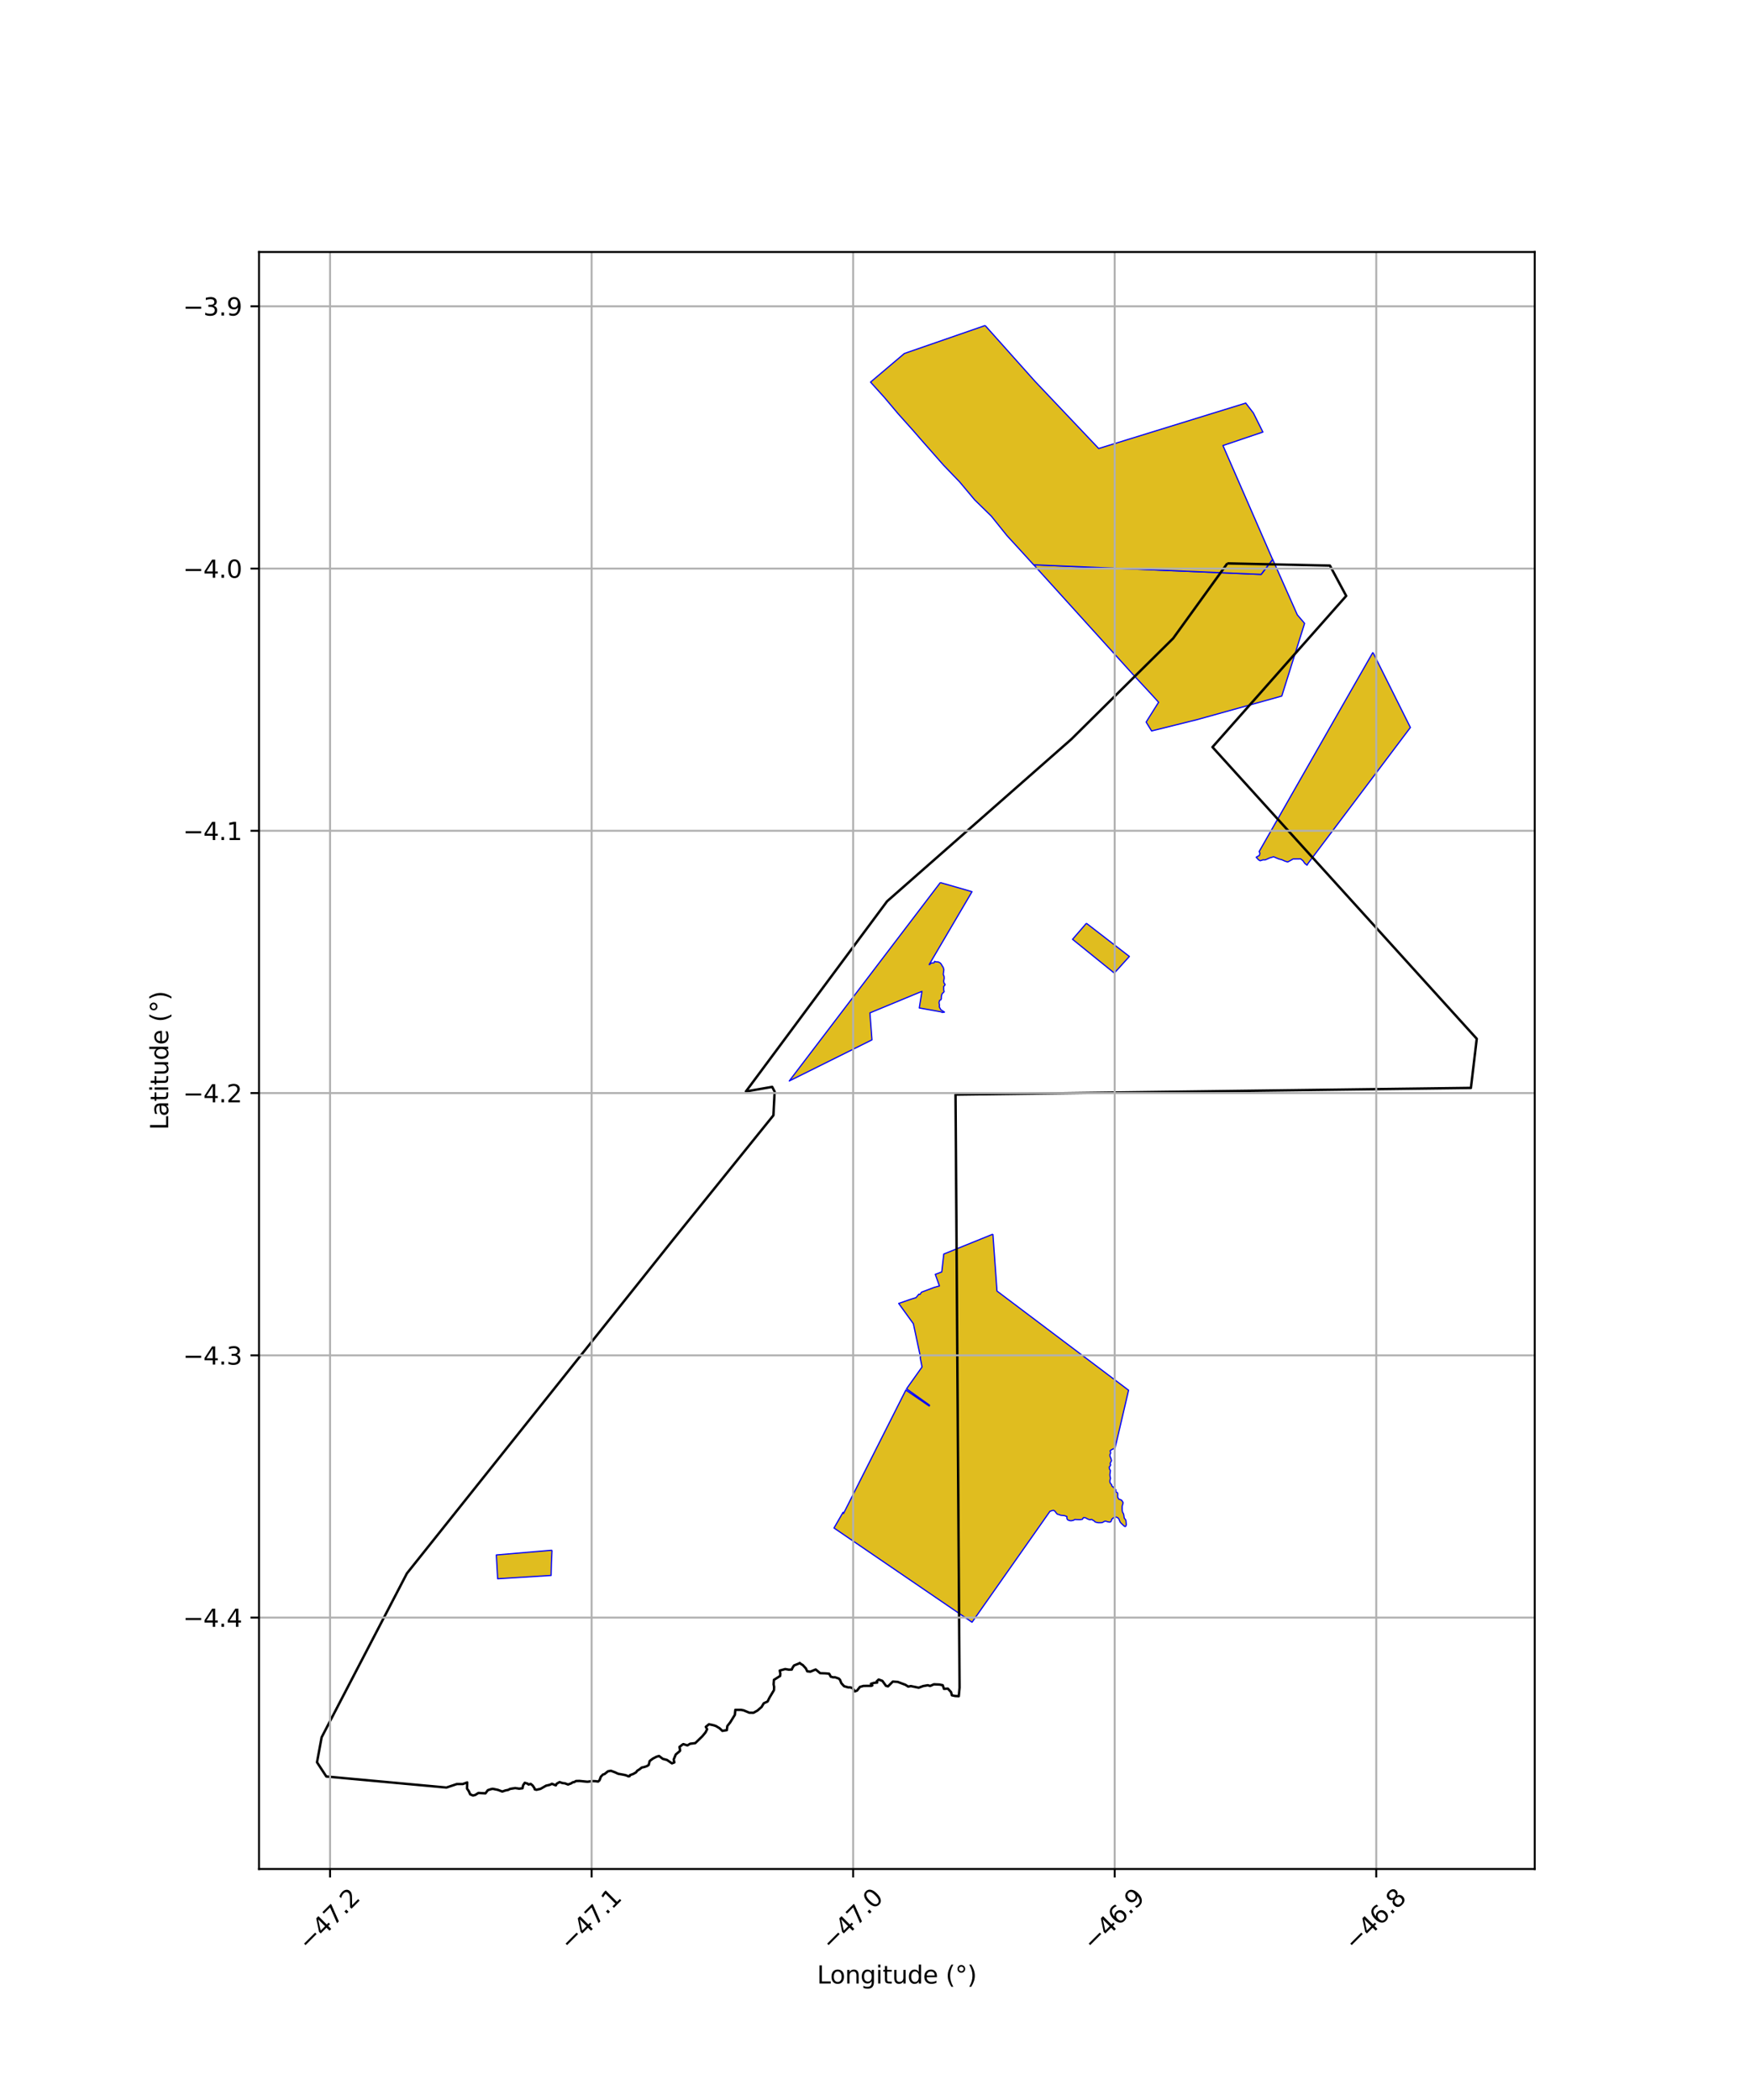 <?xml version="1.0" encoding="utf-8" standalone="no"?>
<!DOCTYPE svg PUBLIC "-//W3C//DTD SVG 1.1//EN"
  "http://www.w3.org/Graphics/SVG/1.1/DTD/svg11.dtd">
<svg xmlns:xlink="http://www.w3.org/1999/xlink" width="720pt" height="864pt" viewBox="0 0 720 864" xmlns="http://www.w3.org/2000/svg" version="1.1">
 <defs>
  <style type="text/css">*{stroke-linejoin: round; stroke-linecap: butt}</style>
 </defs>
 <g id="figure_1">
  <g id="patch_1">
   <path d="M 0 864 
L 720 864 
L 720 0 
L 0 0 
z
" style="fill: #ffffff"/>
  </g>
  <g id="axes_1">
   <g id="patch_2">
    <path d="M 106.568 768.96 
L 631.432 768.96 
L 631.432 103.68 
L 106.568 103.68 
z
" style="fill: #ffffff"/>
   </g>
   <g id="PatchCollection_1">
    <path d="M 408.51 507.762 
L 410.192 531.177 
L 464.327 571.98 
L 458.796 595.666 
L 457.703 596.279 
L 457.539 596.33 
L 457.1 596.587 
L 456.716 596.948 
L 456.934 597.466 
L 456.932 597.931 
L 456.657 598.448 
L 456.656 599.016 
L 456.874 599.586 
L 457.092 600.052 
L 457.308 600.983 
L 456.868 601.809 
L 456.757 602.274 
L 456.975 602.688 
L 456.7 603.256 
L 456.371 603.514 
L 456.37 603.772 
L 456.478 604.393 
L 456.86 605.015 
L 456.637 606.72 
L 456.69 607.341 
L 456.907 608.272 
L 456.686 608.892 
L 456.629 609.616 
L 456.792 610.185 
L 457.392 610.889 
L 457.445 611.355 
L 457.719 611.614 
L 458.047 611.821 
L 458.265 612.132 
L 459.15 613.035 
L 458.973 613.685 
L 459.247 613.841 
L 459.629 614.049 
L 459.848 614.359 
L 459.848 614.463 
L 459.846 615.135 
L 459.844 615.911 
L 460.007 616.325 
L 460.389 616.843 
L 461.156 617.051 
L 461.538 617.311 
L 461.756 617.673 
L 462.029 618.088 
L 462.083 618.398 
L 461.918 618.915 
L 461.807 619.328 
L 461.697 619.741 
L 461.695 620.362 
L 461.693 621.034 
L 461.747 621.655 
L 461.909 622.275 
L 462.237 622.793 
L 462.399 623.466 
L 462.453 623.983 
L 462.561 624.604 
L 462.998 625.122 
L 463.216 625.536 
L 463.269 626.002 
L 463.386 627.33 
L 463.155 627.966 
L 462.935 628.069 
L 462.771 628.017 
L 462.388 627.757 
L 462.006 627.394 
L 461.296 626.72 
L 460.913 626.306 
L 460.75 625.943 
L 460.587 625.581 
L 460.478 625.271 
L 460.205 624.753 
L 459.713 624.338 
L 459.166 624.181 
L 458.673 624.18 
L 458.07 624.489 
L 457.74 624.798 
L 457.411 625.056 
L 457.3 625.469 
L 457.19 625.831 
L 456.915 626.14 
L 456.422 626.243 
L 455.656 626.086 
L 455.054 625.877 
L 454.616 625.876 
L 454.396 625.927 
L 453.958 626.185 
L 453.574 626.39 
L 453.026 626.492 
L 452.149 626.49 
L 451.876 626.49 
L 451.273 626.385 
L 450.726 626.228 
L 450.453 626.072 
L 450.18 625.761 
L 449.851 625.554 
L 449.523 625.398 
L 449.25 625.19 
L 448.867 625.138 
L 448.592 625.292 
L 448.483 625.24 
L 448.045 625.187 
L 447.552 624.979 
L 447.224 624.823 
L 446.842 624.564 
L 446.294 624.407 
L 445.747 624.406 
L 445.637 624.561 
L 445.472 624.819 
L 445.361 625.077 
L 444.814 625.179 
L 444.43 625.23 
L 444.047 625.229 
L 443.17 625.211 
L 442.185 625.157 
L 442.075 625.26 
L 441.581 625.517 
L 440.814 625.67 
L 440.376 625.669 
L 439.883 625.564 
L 439.281 625.304 
L 439.118 625.097 
L 438.954 624.683 
L 438.955 624.321 
L 438.956 623.959 
L 438.04 623.602 
L 436.617 623.443 
L 436.453 623.443 
L 435.796 623.182 
L 435.03 622.974 
L 434.647 622.611 
L 434.374 622.196 
L 433.938 621.678 
L 433.391 621.367 
L 432.843 621.52 
L 431.973 621.81 
L 399.924 667.435 
L 343.133 628.668 
L 346.855 622.2 
L 347.035 622.72 
L 372.684 571.916 
L 382.299 578.489 
L 382.442 578.211 
L 382.383 578.155 
L 382.38 578.066 
L 372.973 571.397 
L 379.34 562.418 
L 378.59 558.559 
L 378.699 558.283 
L 375.786 544.622 
L 369.746 536.265 
L 375.019 534.448 
L 376.86 533.892 
L 378.04 532.462 
L 378.531 532.543 
L 379.12 531.649 
L 384.233 529.714 
L 386.506 529.067 
L 384.799 524.312 
L 387.461 523.305 
L 388.3 515.952 
L 408.51 507.762 
" clip-path="url(#peb8f48ed9c)" style="fill: #e0bd1f; stroke: #0000ff; stroke-width: 0.5"/>
    <path d="M 227.113 637.801 
L 226.873 642.94 
L 226.742 648.185 
L 204.754 649.554 
L 204.198 639.753 
L 227.113 637.801 
" clip-path="url(#peb8f48ed9c)" style="fill: #e0bd1f; stroke: #0000ff; stroke-width: 0.5"/>
    <path d="M 386.87 363.116 
L 399.921 366.866 
L 382.29 396.857 
L 382.616 396.792 
L 382.733 396.584 
L 382.897 396.314 
L 383.663 396.144 
L 384.016 396.16 
L 384.224 396.157 
L 384.378 395.973 
L 384.497 395.537 
L 385.24 395.742 
L 386.075 395.768 
L 386.885 396.222 
L 387.33 396.788 
L 387.61 397.317 
L 388.074 398.01 
L 388.336 399.016 
L 388.086 400.895 
L 388.421 401.694 
L 388.47 402.504 
L 388.251 403.712 
L 388.441 404.575 
L 388.801 404.894 
L 388.718 405.417 
L 388.267 405.819 
L 388.288 407.417 
L 388.457 407.908 
L 388.111 408.446 
L 387.761 408.597 
L 387.391 409.45 
L 387.289 410.169 
L 387.291 410.831 
L 387.128 411.325 
L 386.581 411.604 
L 386.341 412.485 
L 386.524 413.566 
L 386.443 414.225 
L 386.787 414.888 
L 387.161 415.48 
L 387.881 415.936 
L 388.168 416.159 
L 388.601 416.41 
L 387.698 416.556 
L 387.061 416.286 
L 378.216 414.7 
L 379.304 407.877 
L 357.908 416.735 
L 358.755 427.83 
L 324.721 444.744 
L 386.87 363.116 
" clip-path="url(#peb8f48ed9c)" style="fill: #e0bd1f; stroke: #0000ff; stroke-width: 0.5"/>
    <path d="M 446.973 379.859 
L 464.654 393.513 
L 460.218 398.417 
L 458.444 400.352 
L 441.271 386.457 
L 446.973 379.859 
" clip-path="url(#peb8f48ed9c)" style="fill: #e0bd1f; stroke: #0000ff; stroke-width: 0.5"/>
    <path d="M 564.849 268.397 
L 580.274 299.31 
L 538.282 355.078 
L 537.75 355.963 
L 536.853 355.246 
L 536.071 354.114 
L 535.115 353.353 
L 534.33 353.4 
L 533.088 353.405 
L 531.995 353.427 
L 531.109 353.936 
L 529.789 354.643 
L 528.603 354.269 
L 527.409 353.727 
L 526.152 353.415 
L 523.999 352.497 
L 522.402 352.969 
L 521.452 353.397 
L 520.531 353.781 
L 519.625 353.781 
L 518.481 354.14 
L 517.815 353.764 
L 516.827 352.688 
L 518.172 351.932 
L 518.356 351.009 
L 518.055 350.35 
L 547.287 299.12 
L 564.849 268.397 
" clip-path="url(#peb8f48ed9c)" style="fill: #e0bd1f; stroke: #0000ff; stroke-width: 0.5"/>
    <path d="M 474.08 286.058 
L 466.867 278.285 
L 425.32 232.398 
L 518.898 236.343 
L 523.639 230.189 
L 533.751 252.958 
L 536.748 256.474 
L 527.362 286.385 
L 492.545 296.075 
L 473.803 300.733 
L 471.548 297.086 
L 476.674 288.931 
L 474.08 286.058 
" clip-path="url(#peb8f48ed9c)" style="fill: #e0bd1f; stroke: #0000ff; stroke-width: 0.5"/>
    <path d="M 405.313 133.92 
L 425.847 156.908 
L 452.032 184.533 
L 512.533 165.843 
L 515.677 169.911 
L 519.591 177.761 
L 503.158 183.318 
L 523.585 230.168 
L 518.844 236.322 
L 425.266 232.377 
L 420.349 226.975 
L 414.314 220.395 
L 407.857 212.358 
L 400.998 205.655 
L 394.863 198.32 
L 388.224 191.41 
L 382.053 184.407 
L 378.829 180.742 
L 378.642 180.531 
L 378.52 180.389 
L 375.805 177.258 
L 369.458 170.162 
L 363.822 163.475 
L 358.239 157.291 
L 358.169 157.206 
L 372.085 145.429 
L 405.313 133.92 
" clip-path="url(#peb8f48ed9c)" style="fill: #e0bd1f; stroke: #0000ff; stroke-width: 0.5"/>
   </g>
   <g id="PatchCollection_2">
    <path d="M 504.96 231.797 
L 547.16 232.7 
L 553.866 245.172 
L 498.846 307.379 
L 607.575 427.379 
L 605.171 447.597 
L 393.133 450.351 
L 394.794 694.31 
L 394.471 697.857 
L 392.994 697.785 
L 391.634 697.493 
L 391.279 696.163 
L 389.968 694.75 
L 388.385 694.847 
L 387.866 693.35 
L 386.563 693.077 
L 384.233 692.981 
L 382.689 693.653 
L 381.728 693.358 
L 379.796 693.7 
L 377.983 694.369 
L 374.726 693.701 
L 373.681 693.919 
L 372.523 693.183 
L 369.357 691.981 
L 367.338 691.845 
L 365.355 693.814 
L 364.513 693.6 
L 363.036 691.561 
L 361.502 691.013 
L 360.702 691.762 
L 360.885 692.267 
L 359.621 692.377 
L 358.329 692.773 
L 358.886 693.433 
L 358.415 693.615 
L 355.285 693.633 
L 353.799 694.047 
L 352.592 695.566 
L 351.734 695.873 
L 350.734 694.544 
L 349.749 694.214 
L 349.002 694.247 
L 347.279 693.759 
L 346.149 692.501 
L 345.608 691.133 
L 345.112 690.61 
L 343.562 690.076 
L 342.733 690.08 
L 341.824 689.843 
L 341.141 688.614 
L 339.66 688.479 
L 337.441 688.396 
L 335.593 686.873 
L 333.403 687.769 
L 332.12 687.624 
L 331.556 686.436 
L 330.254 685.011 
L 329.712 684.74 
L 329.017 684.203 
L 328.678 684.432 
L 326.687 685.218 
L 326.054 686.209 
L 325.76 686.907 
L 324.537 686.952 
L 323.04 686.701 
L 320.816 687.32 
L 321.05 688.604 
L 320.967 689.538 
L 318.416 691.146 
L 318.282 692.981 
L 318.495 694.049 
L 318.43 695.369 
L 316.605 698.436 
L 315.798 700.055 
L 314.227 700.781 
L 313.343 702.292 
L 311.61 703.793 
L 310.004 704.679 
L 308.252 704.647 
L 305.98 703.693 
L 304.914 703.492 
L 302.541 703.483 
L 302.346 705.518 
L 300.433 708.627 
L 299.246 710.147 
L 299.038 711.827 
L 297.207 712.131 
L 296.048 711.046 
L 294.542 710.134 
L 293.578 709.811 
L 291.691 709.401 
L 290.392 710.464 
L 290.927 711.458 
L 290.265 712.774 
L 288.937 714.37 
L 286.049 717.17 
L 283.924 717.435 
L 282.825 718.115 
L 281.148 717.586 
L 280.84 717.745 
L 279.575 718.73 
L 279.819 720.243 
L 279.622 720.514 
L 278.029 721.843 
L 277.174 723.927 
L 277.445 725.106 
L 276.459 725.496 
L 274.439 724.109 
L 272.675 723.629 
L 271.164 722.471 
L 270.12 722.761 
L 268.587 723.555 
L 267.298 724.531 
L 266.896 726.152 
L 266.209 726.604 
L 265.163 726.973 
L 264 727.232 
L 263.14 727.934 
L 262.174 728.538 
L 261.704 729.185 
L 260.526 729.865 
L 259.194 730.344 
L 259.045 730.746 
L 258.589 730.857 
L 257.651 730.44 
L 256.7 730.206 
L 254.296 729.772 
L 252.975 729.153 
L 251.347 728.548 
L 250.129 728.765 
L 248.719 729.905 
L 248.079 730.094 
L 247.21 730.979 
L 246.659 732.461 
L 246.104 732.973 
L 244.935 732.829 
L 243.617 732.797 
L 241.687 733.063 
L 238.41 732.731 
L 236.949 732.768 
L 236.302 733.188 
L 235.668 733.274 
L 234.991 733.722 
L 233.714 734.203 
L 232.433 733.717 
L 231.419 733.605 
L 230.221 733.203 
L 229.052 733.855 
L 228.688 734.555 
L 227.078 733.899 
L 226.272 734.308 
L 224.666 734.682 
L 222.382 735.988 
L 220.714 736.368 
L 220.016 736.192 
L 219.897 735.714 
L 219.138 734.593 
L 218.33 733.943 
L 217.479 734.206 
L 217.016 733.83 
L 215.902 733.496 
L 215.218 734.532 
L 214.985 735.739 
L 213.608 735.913 
L 211.963 735.666 
L 209.867 736.004 
L 209.09 736.414 
L 207.958 736.637 
L 206.655 737.086 
L 204.85 736.406 
L 202.761 735.973 
L 202.08 736.084 
L 200.698 736.539 
L 199.74 737.829 
L 196.83 737.679 
L 195.508 738.509 
L 194.584 738.72 
L 193.457 738.24 
L 192.862 736.916 
L 192.149 735.878 
L 192.224 733.338 
L 190.401 734.006 
L 187.985 733.999 
L 183.681 735.446 
L 134.253 730.9 
L 130.425 725.047 
L 132.326 714.788 
L 167.423 647.324 
L 277.145 509.781 
L 318.205 458.88 
L 318.708 449.112 
L 317.691 447.174 
L 306.888 449.06 
L 364.968 370.819 
L 440.781 304.135 
L 482.673 262.635 
L 504.96 231.797 
L 504.96 231.797 
" clip-path="url(#peb8f48ed9c)" style="fill: none; stroke: #000000"/>
   </g>
   <g id="matplotlib.axis_1">
    <g id="xtick_1">
     <g id="line2d_1">
      <path d="M 135.796 768.96 
L 135.796 103.68 
" clip-path="url(#peb8f48ed9c)" style="fill: none; stroke: #b0b0b0; stroke-width: 0.8; stroke-linecap: square"/>
     </g>
     <g id="line2d_2">
      <defs>
       <path id="me1e3337dd0" d="M 0 0 
L 0 3.5 
" style="stroke: #000000; stroke-width: 0.8"/>
      </defs>
      <g>
       <use xlink:href="#me1e3337dd0" x="135.796" y="768.96" style="stroke: #000000; stroke-width: 0.8"/>
      </g>
     </g>
     <g id="text_1">
      <!-- −47.2 -->
      <g transform="translate(126.913 803.002) rotate(-45) scale(0.1 -0.1)">
       <defs>
        <path id="DejaVuSans-2212" d="M 678 2272 
L 4684 2272 
L 4684 1741 
L 678 1741 
L 678 2272 
z
" transform="scale(0.016)"/>
        <path id="DejaVuSans-34" d="M 2419 4116 
L 825 1625 
L 2419 1625 
L 2419 4116 
z
M 2253 4666 
L 3047 4666 
L 3047 1625 
L 3713 1625 
L 3713 1100 
L 3047 1100 
L 3047 0 
L 2419 0 
L 2419 1100 
L 313 1100 
L 313 1709 
L 2253 4666 
z
" transform="scale(0.016)"/>
        <path id="DejaVuSans-37" d="M 525 4666 
L 3525 4666 
L 3525 4397 
L 1831 0 
L 1172 0 
L 2766 4134 
L 525 4134 
L 525 4666 
z
" transform="scale(0.016)"/>
        <path id="DejaVuSans-2e" d="M 684 794 
L 1344 794 
L 1344 0 
L 684 0 
L 684 794 
z
" transform="scale(0.016)"/>
        <path id="DejaVuSans-32" d="M 1228 531 
L 3431 531 
L 3431 0 
L 469 0 
L 469 531 
Q 828 903 1448 1529 
Q 2069 2156 2228 2338 
Q 2531 2678 2651 2914 
Q 2772 3150 2772 3378 
Q 2772 3750 2511 3984 
Q 2250 4219 1831 4219 
Q 1534 4219 1204 4116 
Q 875 4013 500 3803 
L 500 4441 
Q 881 4594 1212 4672 
Q 1544 4750 1819 4750 
Q 2544 4750 2975 4387 
Q 3406 4025 3406 3419 
Q 3406 3131 3298 2873 
Q 3191 2616 2906 2266 
Q 2828 2175 2409 1742 
Q 1991 1309 1228 531 
z
" transform="scale(0.016)"/>
       </defs>
       <use xlink:href="#DejaVuSans-2212"/>
       <use xlink:href="#DejaVuSans-34" transform="translate(83.789 0)"/>
       <use xlink:href="#DejaVuSans-37" transform="translate(147.412 0)"/>
       <use xlink:href="#DejaVuSans-2e" transform="translate(211.035 0)"/>
       <use xlink:href="#DejaVuSans-32" transform="translate(242.822 0)"/>
      </g>
     </g>
    </g>
    <g id="xtick_2">
     <g id="line2d_3">
      <path d="M 243.404 768.96 
L 243.404 103.68 
" clip-path="url(#peb8f48ed9c)" style="fill: none; stroke: #b0b0b0; stroke-width: 0.8; stroke-linecap: square"/>
     </g>
     <g id="line2d_4">
      <g>
       <use xlink:href="#me1e3337dd0" x="243.404" y="768.96" style="stroke: #000000; stroke-width: 0.8"/>
      </g>
     </g>
     <g id="text_2">
      <!-- −47.1 -->
      <g transform="translate(234.52 803.002) rotate(-45) scale(0.1 -0.1)">
       <defs>
        <path id="DejaVuSans-31" d="M 794 531 
L 1825 531 
L 1825 4091 
L 703 3866 
L 703 4441 
L 1819 4666 
L 2450 4666 
L 2450 531 
L 3481 531 
L 3481 0 
L 794 0 
L 794 531 
z
" transform="scale(0.016)"/>
       </defs>
       <use xlink:href="#DejaVuSans-2212"/>
       <use xlink:href="#DejaVuSans-34" transform="translate(83.789 0)"/>
       <use xlink:href="#DejaVuSans-37" transform="translate(147.412 0)"/>
       <use xlink:href="#DejaVuSans-2e" transform="translate(211.035 0)"/>
       <use xlink:href="#DejaVuSans-31" transform="translate(242.822 0)"/>
      </g>
     </g>
    </g>
    <g id="xtick_3">
     <g id="line2d_5">
      <path d="M 351.011 768.96 
L 351.011 103.68 
" clip-path="url(#peb8f48ed9c)" style="fill: none; stroke: #b0b0b0; stroke-width: 0.8; stroke-linecap: square"/>
     </g>
     <g id="line2d_6">
      <g>
       <use xlink:href="#me1e3337dd0" x="351.011" y="768.96" style="stroke: #000000; stroke-width: 0.8"/>
      </g>
     </g>
     <g id="text_3">
      <!-- −47.0 -->
      <g transform="translate(342.127 803.002) rotate(-45) scale(0.1 -0.1)">
       <defs>
        <path id="DejaVuSans-30" d="M 2034 4250 
Q 1547 4250 1301 3770 
Q 1056 3291 1056 2328 
Q 1056 1369 1301 889 
Q 1547 409 2034 409 
Q 2525 409 2770 889 
Q 3016 1369 3016 2328 
Q 3016 3291 2770 3770 
Q 2525 4250 2034 4250 
z
M 2034 4750 
Q 2819 4750 3233 4129 
Q 3647 3509 3647 2328 
Q 3647 1150 3233 529 
Q 2819 -91 2034 -91 
Q 1250 -91 836 529 
Q 422 1150 422 2328 
Q 422 3509 836 4129 
Q 1250 4750 2034 4750 
z
" transform="scale(0.016)"/>
       </defs>
       <use xlink:href="#DejaVuSans-2212"/>
       <use xlink:href="#DejaVuSans-34" transform="translate(83.789 0)"/>
       <use xlink:href="#DejaVuSans-37" transform="translate(147.412 0)"/>
       <use xlink:href="#DejaVuSans-2e" transform="translate(211.035 0)"/>
       <use xlink:href="#DejaVuSans-30" transform="translate(242.822 0)"/>
      </g>
     </g>
    </g>
    <g id="xtick_4">
     <g id="line2d_7">
      <path d="M 458.618 768.96 
L 458.618 103.68 
" clip-path="url(#peb8f48ed9c)" style="fill: none; stroke: #b0b0b0; stroke-width: 0.8; stroke-linecap: square"/>
     </g>
     <g id="line2d_8">
      <g>
       <use xlink:href="#me1e3337dd0" x="458.618" y="768.96" style="stroke: #000000; stroke-width: 0.8"/>
      </g>
     </g>
     <g id="text_4">
      <!-- −46.9 -->
      <g transform="translate(449.735 803.002) rotate(-45) scale(0.1 -0.1)">
       <defs>
        <path id="DejaVuSans-36" d="M 2113 2584 
Q 1688 2584 1439 2293 
Q 1191 2003 1191 1497 
Q 1191 994 1439 701 
Q 1688 409 2113 409 
Q 2538 409 2786 701 
Q 3034 994 3034 1497 
Q 3034 2003 2786 2293 
Q 2538 2584 2113 2584 
z
M 3366 4563 
L 3366 3988 
Q 3128 4100 2886 4159 
Q 2644 4219 2406 4219 
Q 1781 4219 1451 3797 
Q 1122 3375 1075 2522 
Q 1259 2794 1537 2939 
Q 1816 3084 2150 3084 
Q 2853 3084 3261 2657 
Q 3669 2231 3669 1497 
Q 3669 778 3244 343 
Q 2819 -91 2113 -91 
Q 1303 -91 875 529 
Q 447 1150 447 2328 
Q 447 3434 972 4092 
Q 1497 4750 2381 4750 
Q 2619 4750 2861 4703 
Q 3103 4656 3366 4563 
z
" transform="scale(0.016)"/>
        <path id="DejaVuSans-39" d="M 703 97 
L 703 672 
Q 941 559 1184 500 
Q 1428 441 1663 441 
Q 2288 441 2617 861 
Q 2947 1281 2994 2138 
Q 2813 1869 2534 1725 
Q 2256 1581 1919 1581 
Q 1219 1581 811 2004 
Q 403 2428 403 3163 
Q 403 3881 828 4315 
Q 1253 4750 1959 4750 
Q 2769 4750 3195 4129 
Q 3622 3509 3622 2328 
Q 3622 1225 3098 567 
Q 2575 -91 1691 -91 
Q 1453 -91 1209 -44 
Q 966 3 703 97 
z
M 1959 2075 
Q 2384 2075 2632 2365 
Q 2881 2656 2881 3163 
Q 2881 3666 2632 3958 
Q 2384 4250 1959 4250 
Q 1534 4250 1286 3958 
Q 1038 3666 1038 3163 
Q 1038 2656 1286 2365 
Q 1534 2075 1959 2075 
z
" transform="scale(0.016)"/>
       </defs>
       <use xlink:href="#DejaVuSans-2212"/>
       <use xlink:href="#DejaVuSans-34" transform="translate(83.789 0)"/>
       <use xlink:href="#DejaVuSans-36" transform="translate(147.412 0)"/>
       <use xlink:href="#DejaVuSans-2e" transform="translate(211.035 0)"/>
       <use xlink:href="#DejaVuSans-39" transform="translate(242.822 0)"/>
      </g>
     </g>
    </g>
    <g id="xtick_5">
     <g id="line2d_9">
      <path d="M 566.225 768.96 
L 566.225 103.68 
" clip-path="url(#peb8f48ed9c)" style="fill: none; stroke: #b0b0b0; stroke-width: 0.8; stroke-linecap: square"/>
     </g>
     <g id="line2d_10">
      <g>
       <use xlink:href="#me1e3337dd0" x="566.225" y="768.96" style="stroke: #000000; stroke-width: 0.8"/>
      </g>
     </g>
     <g id="text_5">
      <!-- −46.8 -->
      <g transform="translate(557.342 803.002) rotate(-45) scale(0.1 -0.1)">
       <defs>
        <path id="DejaVuSans-38" d="M 2034 2216 
Q 1584 2216 1326 1975 
Q 1069 1734 1069 1313 
Q 1069 891 1326 650 
Q 1584 409 2034 409 
Q 2484 409 2743 651 
Q 3003 894 3003 1313 
Q 3003 1734 2745 1975 
Q 2488 2216 2034 2216 
z
M 1403 2484 
Q 997 2584 770 2862 
Q 544 3141 544 3541 
Q 544 4100 942 4425 
Q 1341 4750 2034 4750 
Q 2731 4750 3128 4425 
Q 3525 4100 3525 3541 
Q 3525 3141 3298 2862 
Q 3072 2584 2669 2484 
Q 3125 2378 3379 2068 
Q 3634 1759 3634 1313 
Q 3634 634 3220 271 
Q 2806 -91 2034 -91 
Q 1263 -91 848 271 
Q 434 634 434 1313 
Q 434 1759 690 2068 
Q 947 2378 1403 2484 
z
M 1172 3481 
Q 1172 3119 1398 2916 
Q 1625 2713 2034 2713 
Q 2441 2713 2670 2916 
Q 2900 3119 2900 3481 
Q 2900 3844 2670 4047 
Q 2441 4250 2034 4250 
Q 1625 4250 1398 4047 
Q 1172 3844 1172 3481 
z
" transform="scale(0.016)"/>
       </defs>
       <use xlink:href="#DejaVuSans-2212"/>
       <use xlink:href="#DejaVuSans-34" transform="translate(83.789 0)"/>
       <use xlink:href="#DejaVuSans-36" transform="translate(147.412 0)"/>
       <use xlink:href="#DejaVuSans-2e" transform="translate(211.035 0)"/>
       <use xlink:href="#DejaVuSans-38" transform="translate(242.822 0)"/>
      </g>
     </g>
    </g>
    <g id="text_6">
     <!-- Longitude (°) -->
     <g transform="translate(336.14 816.071) scale(0.1 -0.1)">
      <defs>
       <path id="DejaVuSans-4c" d="M 628 4666 
L 1259 4666 
L 1259 531 
L 3531 531 
L 3531 0 
L 628 0 
L 628 4666 
z
" transform="scale(0.016)"/>
       <path id="DejaVuSans-6f" d="M 1959 3097 
Q 1497 3097 1228 2736 
Q 959 2375 959 1747 
Q 959 1119 1226 758 
Q 1494 397 1959 397 
Q 2419 397 2687 759 
Q 2956 1122 2956 1747 
Q 2956 2369 2687 2733 
Q 2419 3097 1959 3097 
z
M 1959 3584 
Q 2709 3584 3137 3096 
Q 3566 2609 3566 1747 
Q 3566 888 3137 398 
Q 2709 -91 1959 -91 
Q 1206 -91 779 398 
Q 353 888 353 1747 
Q 353 2609 779 3096 
Q 1206 3584 1959 3584 
z
" transform="scale(0.016)"/>
       <path id="DejaVuSans-6e" d="M 3513 2113 
L 3513 0 
L 2938 0 
L 2938 2094 
Q 2938 2591 2744 2837 
Q 2550 3084 2163 3084 
Q 1697 3084 1428 2787 
Q 1159 2491 1159 1978 
L 1159 0 
L 581 0 
L 581 3500 
L 1159 3500 
L 1159 2956 
Q 1366 3272 1645 3428 
Q 1925 3584 2291 3584 
Q 2894 3584 3203 3211 
Q 3513 2838 3513 2113 
z
" transform="scale(0.016)"/>
       <path id="DejaVuSans-67" d="M 2906 1791 
Q 2906 2416 2648 2759 
Q 2391 3103 1925 3103 
Q 1463 3103 1205 2759 
Q 947 2416 947 1791 
Q 947 1169 1205 825 
Q 1463 481 1925 481 
Q 2391 481 2648 825 
Q 2906 1169 2906 1791 
z
M 3481 434 
Q 3481 -459 3084 -895 
Q 2688 -1331 1869 -1331 
Q 1566 -1331 1297 -1286 
Q 1028 -1241 775 -1147 
L 775 -588 
Q 1028 -725 1275 -790 
Q 1522 -856 1778 -856 
Q 2344 -856 2625 -561 
Q 2906 -266 2906 331 
L 2906 616 
Q 2728 306 2450 153 
Q 2172 0 1784 0 
Q 1141 0 747 490 
Q 353 981 353 1791 
Q 353 2603 747 3093 
Q 1141 3584 1784 3584 
Q 2172 3584 2450 3431 
Q 2728 3278 2906 2969 
L 2906 3500 
L 3481 3500 
L 3481 434 
z
" transform="scale(0.016)"/>
       <path id="DejaVuSans-69" d="M 603 3500 
L 1178 3500 
L 1178 0 
L 603 0 
L 603 3500 
z
M 603 4863 
L 1178 4863 
L 1178 4134 
L 603 4134 
L 603 4863 
z
" transform="scale(0.016)"/>
       <path id="DejaVuSans-74" d="M 1172 4494 
L 1172 3500 
L 2356 3500 
L 2356 3053 
L 1172 3053 
L 1172 1153 
Q 1172 725 1289 603 
Q 1406 481 1766 481 
L 2356 481 
L 2356 0 
L 1766 0 
Q 1100 0 847 248 
Q 594 497 594 1153 
L 594 3053 
L 172 3053 
L 172 3500 
L 594 3500 
L 594 4494 
L 1172 4494 
z
" transform="scale(0.016)"/>
       <path id="DejaVuSans-75" d="M 544 1381 
L 544 3500 
L 1119 3500 
L 1119 1403 
Q 1119 906 1312 657 
Q 1506 409 1894 409 
Q 2359 409 2629 706 
Q 2900 1003 2900 1516 
L 2900 3500 
L 3475 3500 
L 3475 0 
L 2900 0 
L 2900 538 
Q 2691 219 2414 64 
Q 2138 -91 1772 -91 
Q 1169 -91 856 284 
Q 544 659 544 1381 
z
M 1991 3584 
L 1991 3584 
z
" transform="scale(0.016)"/>
       <path id="DejaVuSans-64" d="M 2906 2969 
L 2906 4863 
L 3481 4863 
L 3481 0 
L 2906 0 
L 2906 525 
Q 2725 213 2448 61 
Q 2172 -91 1784 -91 
Q 1150 -91 751 415 
Q 353 922 353 1747 
Q 353 2572 751 3078 
Q 1150 3584 1784 3584 
Q 2172 3584 2448 3432 
Q 2725 3281 2906 2969 
z
M 947 1747 
Q 947 1113 1208 752 
Q 1469 391 1925 391 
Q 2381 391 2643 752 
Q 2906 1113 2906 1747 
Q 2906 2381 2643 2742 
Q 2381 3103 1925 3103 
Q 1469 3103 1208 2742 
Q 947 2381 947 1747 
z
" transform="scale(0.016)"/>
       <path id="DejaVuSans-65" d="M 3597 1894 
L 3597 1613 
L 953 1613 
Q 991 1019 1311 708 
Q 1631 397 2203 397 
Q 2534 397 2845 478 
Q 3156 559 3463 722 
L 3463 178 
Q 3153 47 2828 -22 
Q 2503 -91 2169 -91 
Q 1331 -91 842 396 
Q 353 884 353 1716 
Q 353 2575 817 3079 
Q 1281 3584 2069 3584 
Q 2775 3584 3186 3129 
Q 3597 2675 3597 1894 
z
M 3022 2063 
Q 3016 2534 2758 2815 
Q 2500 3097 2075 3097 
Q 1594 3097 1305 2825 
Q 1016 2553 972 2059 
L 3022 2063 
z
" transform="scale(0.016)"/>
       <path id="DejaVuSans-20" transform="scale(0.016)"/>
       <path id="DejaVuSans-28" d="M 1984 4856 
Q 1566 4138 1362 3434 
Q 1159 2731 1159 2009 
Q 1159 1288 1364 580 
Q 1569 -128 1984 -844 
L 1484 -844 
Q 1016 -109 783 600 
Q 550 1309 550 2009 
Q 550 2706 781 3412 
Q 1013 4119 1484 4856 
L 1984 4856 
z
" transform="scale(0.016)"/>
       <path id="DejaVuSans-b0" d="M 1600 4347 
Q 1350 4347 1178 4173 
Q 1006 4000 1006 3750 
Q 1006 3503 1178 3333 
Q 1350 3163 1600 3163 
Q 1850 3163 2022 3333 
Q 2194 3503 2194 3750 
Q 2194 3997 2020 4172 
Q 1847 4347 1600 4347 
z
M 1600 4750 
Q 1800 4750 1984 4673 
Q 2169 4597 2303 4453 
Q 2447 4313 2519 4134 
Q 2591 3956 2591 3750 
Q 2591 3338 2302 3052 
Q 2013 2766 1594 2766 
Q 1172 2766 890 3047 
Q 609 3328 609 3750 
Q 609 4169 896 4459 
Q 1184 4750 1600 4750 
z
" transform="scale(0.016)"/>
       <path id="DejaVuSans-29" d="M 513 4856 
L 1013 4856 
Q 1481 4119 1714 3412 
Q 1947 2706 1947 2009 
Q 1947 1309 1714 600 
Q 1481 -109 1013 -844 
L 513 -844 
Q 928 -128 1133 580 
Q 1338 1288 1338 2009 
Q 1338 2731 1133 3434 
Q 928 4138 513 4856 
z
" transform="scale(0.016)"/>
      </defs>
      <use xlink:href="#DejaVuSans-4c"/>
      <use xlink:href="#DejaVuSans-6f" transform="translate(53.963 0)"/>
      <use xlink:href="#DejaVuSans-6e" transform="translate(115.145 0)"/>
      <use xlink:href="#DejaVuSans-67" transform="translate(178.523 0)"/>
      <use xlink:href="#DejaVuSans-69" transform="translate(242 0)"/>
      <use xlink:href="#DejaVuSans-74" transform="translate(269.783 0)"/>
      <use xlink:href="#DejaVuSans-75" transform="translate(308.992 0)"/>
      <use xlink:href="#DejaVuSans-64" transform="translate(372.371 0)"/>
      <use xlink:href="#DejaVuSans-65" transform="translate(435.848 0)"/>
      <use xlink:href="#DejaVuSans-20" transform="translate(497.371 0)"/>
      <use xlink:href="#DejaVuSans-28" transform="translate(529.158 0)"/>
      <use xlink:href="#DejaVuSans-b0" transform="translate(568.172 0)"/>
      <use xlink:href="#DejaVuSans-29" transform="translate(618.172 0)"/>
     </g>
    </g>
   </g>
   <g id="matplotlib.axis_2">
    <g id="ytick_1">
     <g id="line2d_11">
      <path d="M 106.568 665.528 
L 631.432 665.528 
" clip-path="url(#peb8f48ed9c)" style="fill: none; stroke: #b0b0b0; stroke-width: 0.8; stroke-linecap: square"/>
     </g>
     <g id="line2d_12">
      <defs>
       <path id="m9278f6d804" d="M 0 0 
L -3.5 0 
" style="stroke: #000000; stroke-width: 0.8"/>
      </defs>
      <g>
       <use xlink:href="#m9278f6d804" x="106.568" y="665.528" style="stroke: #000000; stroke-width: 0.8"/>
      </g>
     </g>
     <g id="text_7">
      <!-- −4.4 -->
      <g transform="translate(75.285 669.327) scale(0.1 -0.1)">
       <use xlink:href="#DejaVuSans-2212"/>
       <use xlink:href="#DejaVuSans-34" transform="translate(83.789 0)"/>
       <use xlink:href="#DejaVuSans-2e" transform="translate(147.412 0)"/>
       <use xlink:href="#DejaVuSans-34" transform="translate(179.199 0)"/>
      </g>
     </g>
    </g>
    <g id="ytick_2">
     <g id="line2d_13">
      <path d="M 106.568 557.626 
L 631.432 557.626 
" clip-path="url(#peb8f48ed9c)" style="fill: none; stroke: #b0b0b0; stroke-width: 0.8; stroke-linecap: square"/>
     </g>
     <g id="line2d_14">
      <g>
       <use xlink:href="#m9278f6d804" x="106.568" y="557.626" style="stroke: #000000; stroke-width: 0.8"/>
      </g>
     </g>
     <g id="text_8">
      <!-- −4.3 -->
      <g transform="translate(75.285 561.426) scale(0.1 -0.1)">
       <defs>
        <path id="DejaVuSans-33" d="M 2597 2516 
Q 3050 2419 3304 2112 
Q 3559 1806 3559 1356 
Q 3559 666 3084 287 
Q 2609 -91 1734 -91 
Q 1441 -91 1130 -33 
Q 819 25 488 141 
L 488 750 
Q 750 597 1062 519 
Q 1375 441 1716 441 
Q 2309 441 2620 675 
Q 2931 909 2931 1356 
Q 2931 1769 2642 2001 
Q 2353 2234 1838 2234 
L 1294 2234 
L 1294 2753 
L 1863 2753 
Q 2328 2753 2575 2939 
Q 2822 3125 2822 3475 
Q 2822 3834 2567 4026 
Q 2313 4219 1838 4219 
Q 1578 4219 1281 4162 
Q 984 4106 628 3988 
L 628 4550 
Q 988 4650 1302 4700 
Q 1616 4750 1894 4750 
Q 2613 4750 3031 4423 
Q 3450 4097 3450 3541 
Q 3450 3153 3228 2886 
Q 3006 2619 2597 2516 
z
" transform="scale(0.016)"/>
       </defs>
       <use xlink:href="#DejaVuSans-2212"/>
       <use xlink:href="#DejaVuSans-34" transform="translate(83.789 0)"/>
       <use xlink:href="#DejaVuSans-2e" transform="translate(147.412 0)"/>
       <use xlink:href="#DejaVuSans-33" transform="translate(179.199 0)"/>
      </g>
     </g>
    </g>
    <g id="ytick_3">
     <g id="line2d_15">
      <path d="M 106.568 449.725 
L 631.432 449.725 
" clip-path="url(#peb8f48ed9c)" style="fill: none; stroke: #b0b0b0; stroke-width: 0.8; stroke-linecap: square"/>
     </g>
     <g id="line2d_16">
      <g>
       <use xlink:href="#m9278f6d804" x="106.568" y="449.725" style="stroke: #000000; stroke-width: 0.8"/>
      </g>
     </g>
     <g id="text_9">
      <!-- −4.2 -->
      <g transform="translate(75.285 453.524) scale(0.1 -0.1)">
       <use xlink:href="#DejaVuSans-2212"/>
       <use xlink:href="#DejaVuSans-34" transform="translate(83.789 0)"/>
       <use xlink:href="#DejaVuSans-2e" transform="translate(147.412 0)"/>
       <use xlink:href="#DejaVuSans-32" transform="translate(179.199 0)"/>
      </g>
     </g>
    </g>
    <g id="ytick_4">
     <g id="line2d_17">
      <path d="M 106.568 341.823 
L 631.432 341.823 
" clip-path="url(#peb8f48ed9c)" style="fill: none; stroke: #b0b0b0; stroke-width: 0.8; stroke-linecap: square"/>
     </g>
     <g id="line2d_18">
      <g>
       <use xlink:href="#m9278f6d804" x="106.568" y="341.823" style="stroke: #000000; stroke-width: 0.8"/>
      </g>
     </g>
     <g id="text_10">
      <!-- −4.1 -->
      <g transform="translate(75.285 345.622) scale(0.1 -0.1)">
       <use xlink:href="#DejaVuSans-2212"/>
       <use xlink:href="#DejaVuSans-34" transform="translate(83.789 0)"/>
       <use xlink:href="#DejaVuSans-2e" transform="translate(147.412 0)"/>
       <use xlink:href="#DejaVuSans-31" transform="translate(179.199 0)"/>
      </g>
     </g>
    </g>
    <g id="ytick_5">
     <g id="line2d_19">
      <path d="M 106.568 233.922 
L 631.432 233.922 
" clip-path="url(#peb8f48ed9c)" style="fill: none; stroke: #b0b0b0; stroke-width: 0.8; stroke-linecap: square"/>
     </g>
     <g id="line2d_20">
      <g>
       <use xlink:href="#m9278f6d804" x="106.568" y="233.922" style="stroke: #000000; stroke-width: 0.8"/>
      </g>
     </g>
     <g id="text_11">
      <!-- −4.0 -->
      <g transform="translate(75.285 237.721) scale(0.1 -0.1)">
       <use xlink:href="#DejaVuSans-2212"/>
       <use xlink:href="#DejaVuSans-34" transform="translate(83.789 0)"/>
       <use xlink:href="#DejaVuSans-2e" transform="translate(147.412 0)"/>
       <use xlink:href="#DejaVuSans-30" transform="translate(179.199 0)"/>
      </g>
     </g>
    </g>
    <g id="ytick_6">
     <g id="line2d_21">
      <path d="M 106.568 126.02 
L 631.432 126.02 
" clip-path="url(#peb8f48ed9c)" style="fill: none; stroke: #b0b0b0; stroke-width: 0.8; stroke-linecap: square"/>
     </g>
     <g id="line2d_22">
      <g>
       <use xlink:href="#m9278f6d804" x="106.568" y="126.02" style="stroke: #000000; stroke-width: 0.8"/>
      </g>
     </g>
     <g id="text_12">
      <!-- −3.9 -->
      <g transform="translate(75.285 129.819) scale(0.1 -0.1)">
       <use xlink:href="#DejaVuSans-2212"/>
       <use xlink:href="#DejaVuSans-33" transform="translate(83.789 0)"/>
       <use xlink:href="#DejaVuSans-2e" transform="translate(147.412 0)"/>
       <use xlink:href="#DejaVuSans-39" transform="translate(179.199 0)"/>
      </g>
     </g>
    </g>
    <g id="text_13">
     <!-- Latitude (°) -->
     <g transform="translate(69.205 464.89) rotate(-90) scale(0.1 -0.1)">
      <defs>
       <path id="DejaVuSans-61" d="M 2194 1759 
Q 1497 1759 1228 1600 
Q 959 1441 959 1056 
Q 959 750 1161 570 
Q 1363 391 1709 391 
Q 2188 391 2477 730 
Q 2766 1069 2766 1631 
L 2766 1759 
L 2194 1759 
z
M 3341 1997 
L 3341 0 
L 2766 0 
L 2766 531 
Q 2569 213 2275 61 
Q 1981 -91 1556 -91 
Q 1019 -91 701 211 
Q 384 513 384 1019 
Q 384 1609 779 1909 
Q 1175 2209 1959 2209 
L 2766 2209 
L 2766 2266 
Q 2766 2663 2505 2880 
Q 2244 3097 1772 3097 
Q 1472 3097 1187 3025 
Q 903 2953 641 2809 
L 641 3341 
Q 956 3463 1253 3523 
Q 1550 3584 1831 3584 
Q 2591 3584 2966 3190 
Q 3341 2797 3341 1997 
z
" transform="scale(0.016)"/>
      </defs>
      <use xlink:href="#DejaVuSans-4c"/>
      <use xlink:href="#DejaVuSans-61" transform="translate(55.713 0)"/>
      <use xlink:href="#DejaVuSans-74" transform="translate(116.992 0)"/>
      <use xlink:href="#DejaVuSans-69" transform="translate(156.201 0)"/>
      <use xlink:href="#DejaVuSans-74" transform="translate(183.984 0)"/>
      <use xlink:href="#DejaVuSans-75" transform="translate(223.193 0)"/>
      <use xlink:href="#DejaVuSans-64" transform="translate(286.572 0)"/>
      <use xlink:href="#DejaVuSans-65" transform="translate(350.049 0)"/>
      <use xlink:href="#DejaVuSans-20" transform="translate(411.572 0)"/>
      <use xlink:href="#DejaVuSans-28" transform="translate(443.359 0)"/>
      <use xlink:href="#DejaVuSans-b0" transform="translate(482.373 0)"/>
      <use xlink:href="#DejaVuSans-29" transform="translate(532.373 0)"/>
     </g>
    </g>
   </g>
   <g id="patch_3">
    <path d="M 106.568 768.96 
L 106.568 103.68 
" style="fill: none; stroke: #000000; stroke-width: 0.8; stroke-linejoin: miter; stroke-linecap: square"/>
   </g>
   <g id="patch_4">
    <path d="M 631.432 768.96 
L 631.432 103.68 
" style="fill: none; stroke: #000000; stroke-width: 0.8; stroke-linejoin: miter; stroke-linecap: square"/>
   </g>
   <g id="patch_5">
    <path d="M 106.568 768.96 
L 631.432 768.96 
" style="fill: none; stroke: #000000; stroke-width: 0.8; stroke-linejoin: miter; stroke-linecap: square"/>
   </g>
   <g id="patch_6">
    <path d="M 106.568 103.68 
L 631.432 103.68 
" style="fill: none; stroke: #000000; stroke-width: 0.8; stroke-linejoin: miter; stroke-linecap: square"/>
   </g>
  </g>
 </g>
 <defs>
  <clipPath id="peb8f48ed9c">
   <rect x="106.568" y="103.68" width="524.864" height="665.28"/>
  </clipPath>
 </defs>
</svg>
